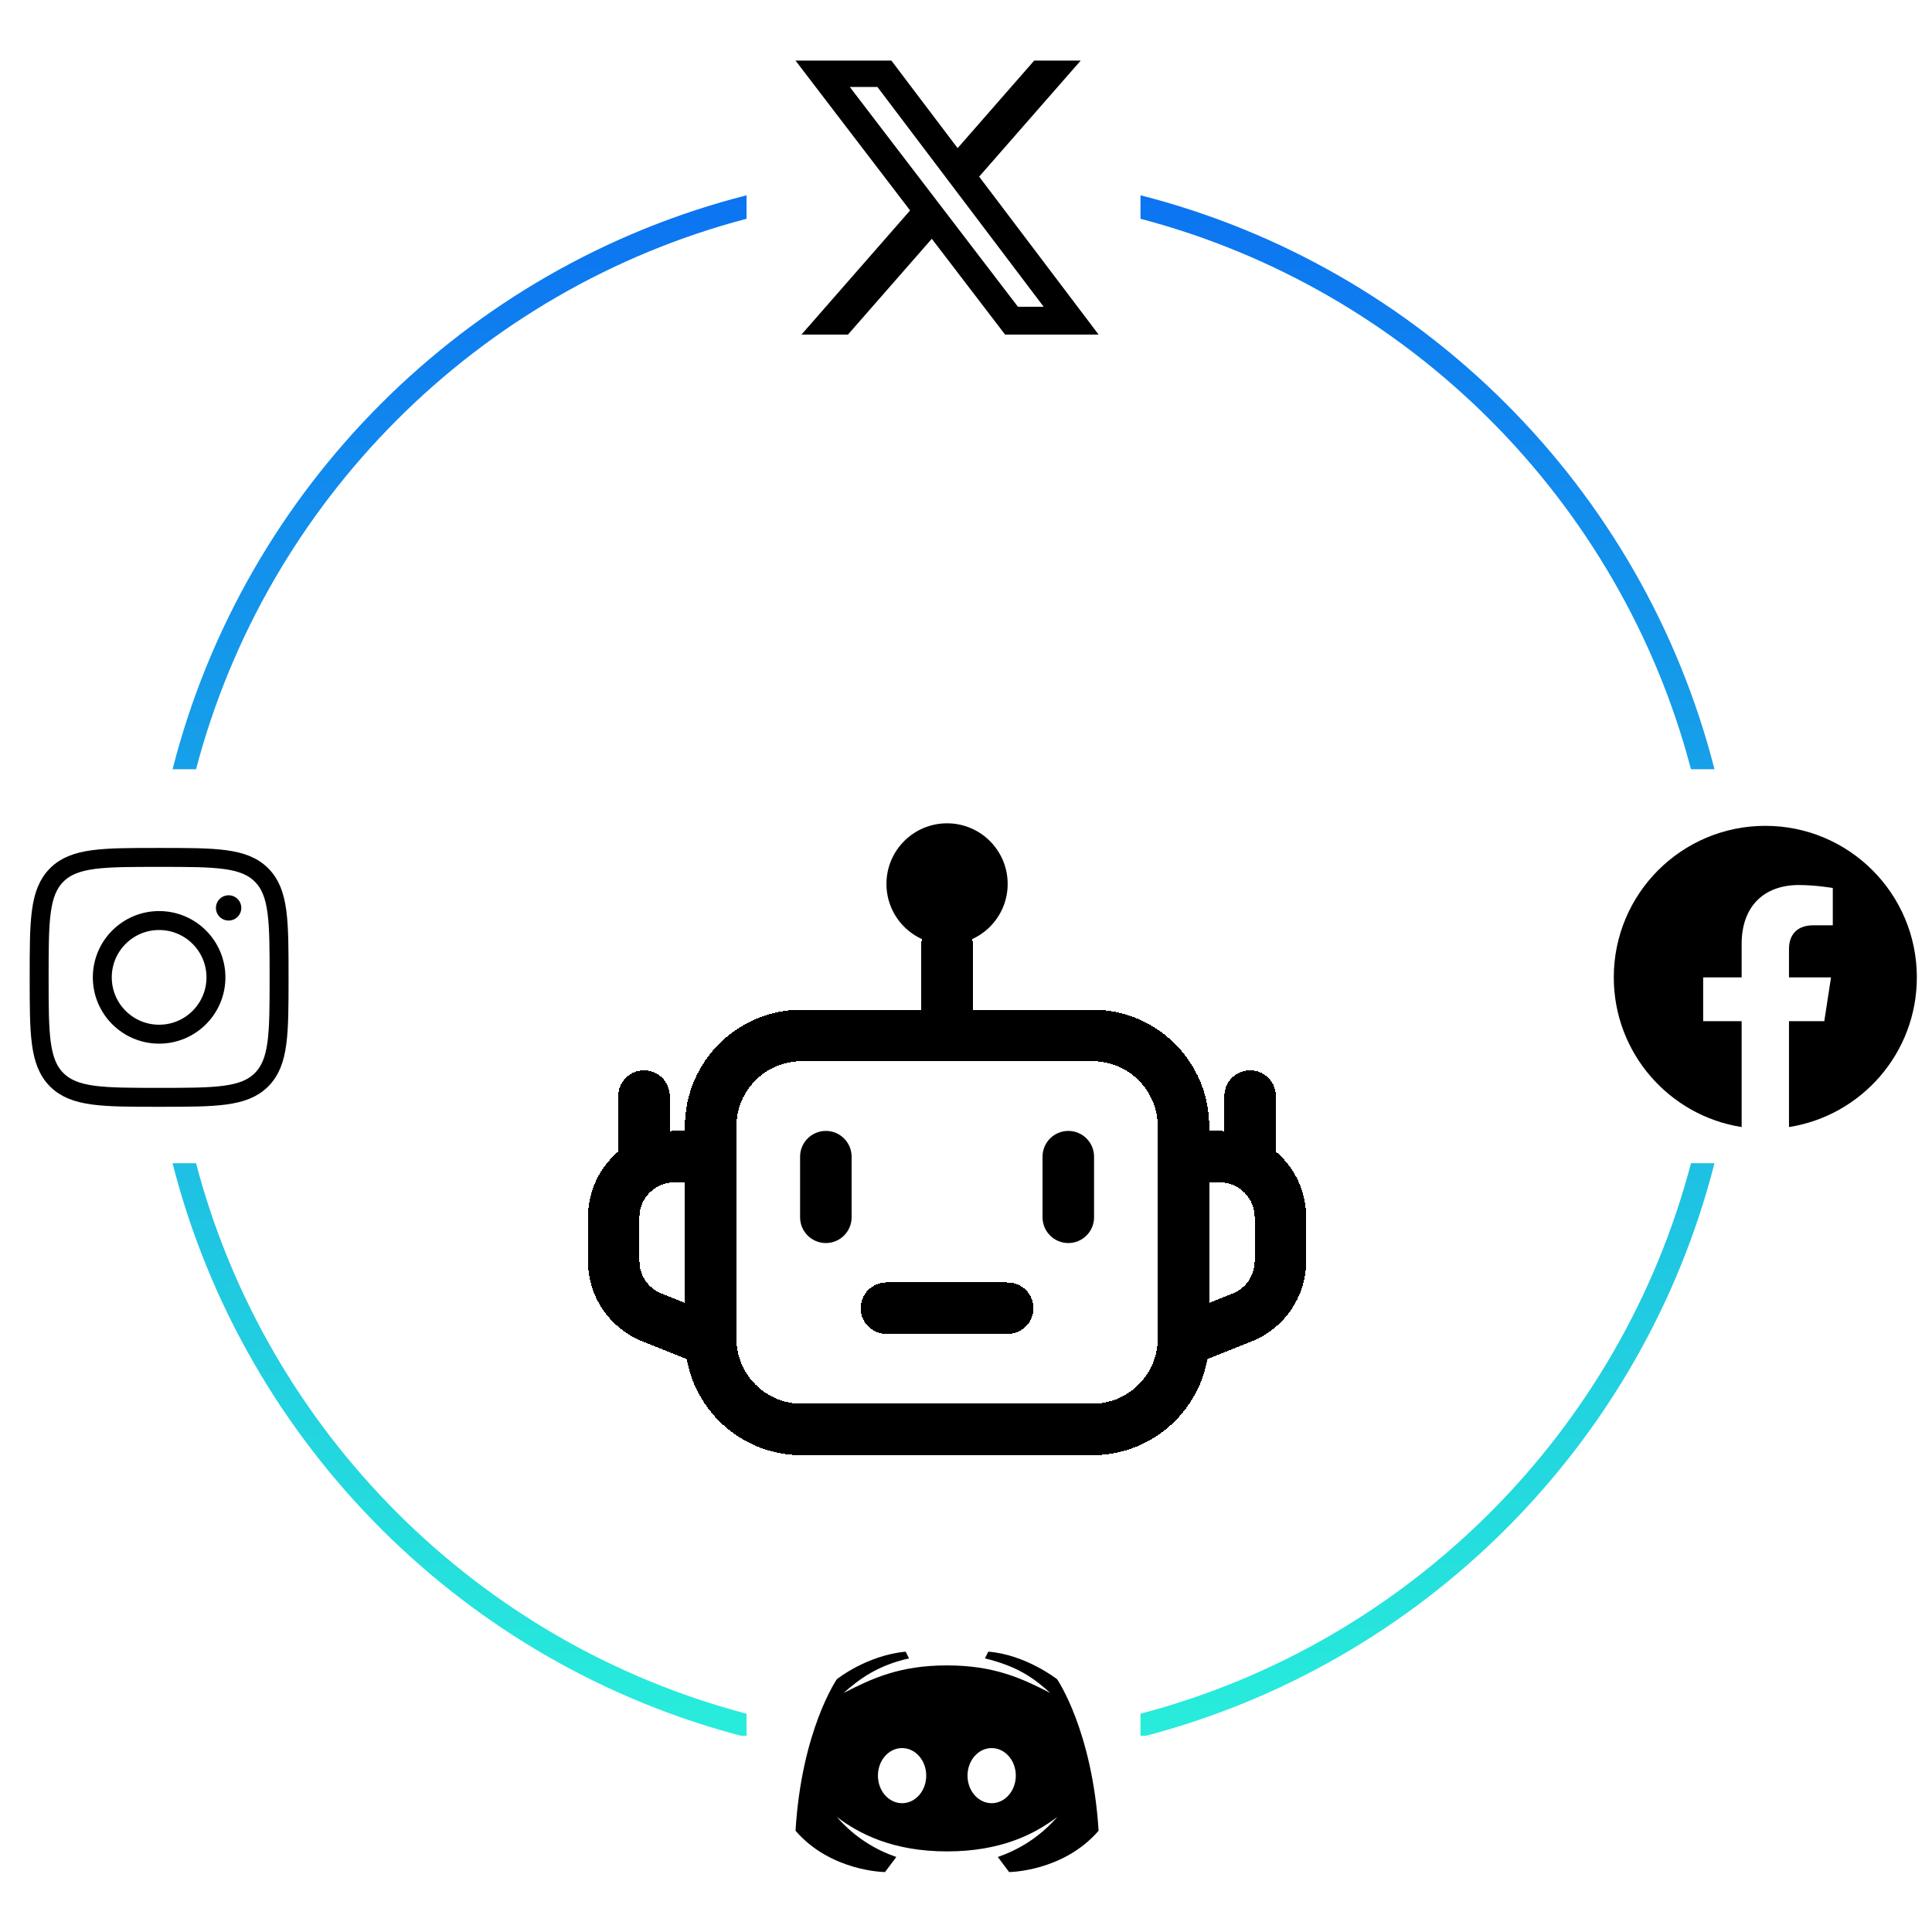 <svg width="255" height="255" viewBox="0 0 255 255" fill="none" xmlns="http://www.w3.org/2000/svg">
<g filter="url(#filter0_d_1355_15683)">
<path d="M93.801 150V122C93.801 115.373 99.173 110 105.801 110H144.201C150.828 110 156.201 115.373 156.201 122V150C156.201 156.628 150.828 162 144.201 162H105.801C99.173 162 93.801 156.628 93.801 150Z" stroke="black" stroke-width="6.8" shape-rendering="crispEdges"/>
</g>
<g filter="url(#filter1_d_1355_15683)">
<path d="M125 98V110" stroke="black" stroke-width="6.8" stroke-linecap="round" shape-rendering="crispEdges"/>
</g>
<g filter="url(#filter2_d_1355_15683)">
<path d="M157 126H161C165.418 126 169 129.582 169 134V139.784C169 143.055 167.008 145.997 163.971 147.212L157 150" stroke="black" stroke-width="6.8" shape-rendering="crispEdges"/>
</g>
<g filter="url(#filter3_d_1355_15683)">
<path d="M93 126H89C84.582 126 81 129.582 81 134V139.784C81 143.055 82.992 145.997 86.029 147.212L93 150" stroke="black" stroke-width="6.8" shape-rendering="crispEdges"/>
</g>
<g filter="url(#filter4_d_1355_15683)">
<path fill-rule="evenodd" clip-rule="evenodd" d="M141.002 122.6C142.88 122.6 144.402 124.122 144.402 126V134C144.402 135.877 142.88 137.4 141.002 137.4C139.124 137.4 137.602 135.877 137.602 134V126C137.602 124.122 139.124 122.6 141.002 122.6Z" fill="black"/>
</g>
<g filter="url(#filter5_d_1355_15683)">
<path fill-rule="evenodd" clip-rule="evenodd" d="M109.002 122.6C110.879 122.6 112.402 124.122 112.402 126V134C112.402 135.877 110.879 137.4 109.002 137.4C107.124 137.4 105.602 135.877 105.602 134V126C105.602 124.122 107.124 122.6 109.002 122.6Z" fill="black"/>
</g>
<g filter="url(#filter6_d_1355_15683)">
<path d="M125 98C129.418 98 133 94.418 133 90C133 85.582 129.418 82 125 82C120.582 82 117 85.582 117 90C117 94.418 120.582 98 125 98Z" fill="black"/>
</g>
<g filter="url(#filter7_d_1355_15683)">
<path d="M117 146H133" stroke="black" stroke-width="6.8" stroke-linecap="round" shape-rendering="crispEdges"/>
</g>
<g filter="url(#filter8_d_1355_15683)">
<path d="M165 126V118" stroke="black" stroke-width="6.8" stroke-linecap="round" shape-rendering="crispEdges"/>
</g>
<g filter="url(#filter9_d_1355_15683)">
<path d="M85 126V118" stroke="black" stroke-width="6.8" stroke-linecap="round" shape-rendering="crispEdges"/>
</g>
<path fill-rule="evenodd" clip-rule="evenodd" d="M253 129C253 117.954 244.046 109 233 109C221.954 109 213 117.954 213 129C213 138.982 220.314 147.257 229.875 148.757V134.781H224.797V129H229.875V124.594C229.875 119.581 232.861 116.812 237.429 116.812C239.618 116.812 241.906 117.203 241.906 117.203V122.125H239.384C236.9 122.125 236.125 123.667 236.125 125.248V129H241.672L240.785 134.781H236.125V148.757C245.686 147.257 253 138.982 253 129Z" fill="black"/>
<path d="M136.502 8H142.636L129.236 23.315L145 44.156H132.655L122.987 31.516L111.925 44.156H105.788L120.121 27.775L105 8H117.655L126.393 19.553L136.499 8H136.502ZM134.35 40.485H137.748L115.81 11.478H112.163L134.35 40.485Z" fill="black"/>
<path d="M5.168 129C5.168 121.536 5.168 117.804 7.487 115.485C9.805 113.167 13.537 113.167 21.001 113.167C28.465 113.167 32.197 113.167 34.516 115.485C36.835 117.804 36.835 121.536 36.835 129C36.835 136.464 36.835 140.196 34.516 142.515C32.197 144.833 28.465 144.833 21.001 144.833C13.537 144.833 9.805 144.833 7.487 142.515C5.168 140.196 5.168 136.464 5.168 129Z" stroke="black" stroke-width="2.5" stroke-linejoin="round"/>
<path d="M28.502 129C28.502 133.142 25.144 136.5 21.002 136.5C16.86 136.5 13.502 133.142 13.502 129C13.502 124.858 16.86 121.5 21.002 121.5C25.144 121.5 28.502 124.858 28.502 129Z" stroke="black" stroke-width="2.5"/>
<path d="M30.182 119.833L30.167 119.833" stroke="black" stroke-width="3.333" stroke-linecap="round" stroke-linejoin="round"/>
<path d="M139.525 221.637C139.525 221.637 135.363 218.375 130.438 218L130 218.887C134.45 219.975 136.488 221.537 138.625 223.45C134.95 221.575 131.313 219.812 124.988 219.812C118.663 219.812 115.025 221.575 111.35 223.45C113.488 221.537 115.913 219.8 119.975 218.887L119.538 218C114.375 218.487 110.45 221.637 110.45 221.637C110.45 221.637 105.8 228.388 105 241.638C109.688 247.05 116.813 247.087 116.813 247.087L118.3 245.1C115.775 244.225 112.913 242.65 110.45 239.812C113.388 242.037 117.838 244.362 125 244.362C132.163 244.362 136.6 242.05 139.55 239.812C137.088 242.65 134.225 244.225 131.7 245.1L133.188 247.087C133.188 247.087 140.313 247.05 145 241.638C144.175 228.388 139.525 221.637 139.525 221.637ZM119.063 238C117.3 238 115.875 236.375 115.875 234.362C115.875 232.35 117.3 230.725 119.063 230.725C120.825 230.725 122.25 232.35 122.25 234.362C122.25 236.375 120.825 238 119.063 238ZM130.887 238C129.125 238 127.7 236.375 127.7 234.362C127.7 232.35 129.125 230.725 130.887 230.725C132.65 230.725 134.075 232.35 134.075 234.362C134.075 236.375 132.638 238 130.887 238Z" fill="black"/>
<path fill-rule="evenodd" clip-rule="evenodd" d="M22.777 101.533C32.227 64.433 61.434 35.227 98.533 25.777V28.876C63.094 38.191 35.191 66.094 25.876 101.533H22.777ZM22.777 153.533C32.227 190.632 61.434 219.838 98.533 229.289V226.189C63.094 216.875 35.191 188.972 25.876 153.533H22.777ZM223.189 153.533C213.875 188.972 185.972 216.875 150.533 226.189V229.289C187.632 219.838 216.838 190.632 226.289 153.533H223.189ZM226.289 101.533C216.838 64.433 187.632 35.227 150.533 25.777V28.876C185.972 38.191 213.875 66.094 223.189 101.533H226.289Z" fill="url(#paint0_linear_1355_15683)"/>
<defs>
<filter id="filter0_d_1355_15683" x="45.956" y="88.822" width="158.09" height="147.689" filterUnits="userSpaceOnUse" color-interpolation-filters="sRGB">
<feFlood flood-opacity="0" result="BackgroundImageFix"/>
<feColorMatrix in="SourceAlpha" type="matrix" values="0 0 0 0 0 0 0 0 0 0 0 0 0 0 0 0 0 0 127 0" result="hardAlpha"/>
<feOffset dy="26.667"/>
<feGaussianBlur stdDeviation="22.222"/>
<feComposite in2="hardAlpha" operator="out"/>
<feColorMatrix type="matrix" values="0 0 0 0 0.455 0 0 0 0 0.667 0 0 0 0 0.612 0 0 0 0.25 0"/>
<feBlend mode="normal" in2="BackgroundImageFix" result="effect1_dropShadow_1355_15683"/>
<feBlend mode="normal" in="SourceGraphic" in2="effect1_dropShadow_1355_15683" result="shape"/>
</filter>
<filter id="filter1_d_1355_15683" x="77.155" y="76.822" width="95.69" height="107.689" filterUnits="userSpaceOnUse" color-interpolation-filters="sRGB">
<feFlood flood-opacity="0" result="BackgroundImageFix"/>
<feColorMatrix in="SourceAlpha" type="matrix" values="0 0 0 0 0 0 0 0 0 0 0 0 0 0 0 0 0 0 127 0" result="hardAlpha"/>
<feOffset dy="26.667"/>
<feGaussianBlur stdDeviation="22.222"/>
<feComposite in2="hardAlpha" operator="out"/>
<feColorMatrix type="matrix" values="0 0 0 0 0.455 0 0 0 0 0.667 0 0 0 0 0.612 0 0 0 0.25 0"/>
<feBlend mode="normal" in2="BackgroundImageFix" result="effect1_dropShadow_1355_15683"/>
<feBlend mode="normal" in="SourceGraphic" in2="effect1_dropShadow_1355_15683" result="shape"/>
</filter>
<filter id="filter2_d_1355_15683" x="111.292" y="104.822" width="105.553" height="119.446" filterUnits="userSpaceOnUse" color-interpolation-filters="sRGB">
<feFlood flood-opacity="0" result="BackgroundImageFix"/>
<feColorMatrix in="SourceAlpha" type="matrix" values="0 0 0 0 0 0 0 0 0 0 0 0 0 0 0 0 0 0 127 0" result="hardAlpha"/>
<feOffset dy="26.667"/>
<feGaussianBlur stdDeviation="22.222"/>
<feComposite in2="hardAlpha" operator="out"/>
<feColorMatrix type="matrix" values="0 0 0 0 0.455 0 0 0 0 0.667 0 0 0 0 0.612 0 0 0 0.25 0"/>
<feBlend mode="normal" in2="BackgroundImageFix" result="effect1_dropShadow_1355_15683"/>
<feBlend mode="normal" in="SourceGraphic" in2="effect1_dropShadow_1355_15683" result="shape"/>
</filter>
<filter id="filter3_d_1355_15683" x="33.155" y="104.822" width="105.553" height="119.446" filterUnits="userSpaceOnUse" color-interpolation-filters="sRGB">
<feFlood flood-opacity="0" result="BackgroundImageFix"/>
<feColorMatrix in="SourceAlpha" type="matrix" values="0 0 0 0 0 0 0 0 0 0 0 0 0 0 0 0 0 0 127 0" result="hardAlpha"/>
<feOffset dy="26.667"/>
<feGaussianBlur stdDeviation="22.222"/>
<feComposite in2="hardAlpha" operator="out"/>
<feColorMatrix type="matrix" values="0 0 0 0 0.455 0 0 0 0 0.667 0 0 0 0 0.612 0 0 0 0.25 0"/>
<feBlend mode="normal" in2="BackgroundImageFix" result="effect1_dropShadow_1355_15683"/>
<feBlend mode="normal" in="SourceGraphic" in2="effect1_dropShadow_1355_15683" result="shape"/>
</filter>
<filter id="filter4_d_1355_15683" x="93.157" y="104.822" width="95.69" height="103.689" filterUnits="userSpaceOnUse" color-interpolation-filters="sRGB">
<feFlood flood-opacity="0" result="BackgroundImageFix"/>
<feColorMatrix in="SourceAlpha" type="matrix" values="0 0 0 0 0 0 0 0 0 0 0 0 0 0 0 0 0 0 127 0" result="hardAlpha"/>
<feOffset dy="26.667"/>
<feGaussianBlur stdDeviation="22.222"/>
<feComposite in2="hardAlpha" operator="out"/>
<feColorMatrix type="matrix" values="0 0 0 0 0.455 0 0 0 0 0.667 0 0 0 0 0.612 0 0 0 0.25 0"/>
<feBlend mode="normal" in2="BackgroundImageFix" result="effect1_dropShadow_1355_15683"/>
<feBlend mode="normal" in="SourceGraphic" in2="effect1_dropShadow_1355_15683" result="shape"/>
</filter>
<filter id="filter5_d_1355_15683" x="61.157" y="104.822" width="95.69" height="103.689" filterUnits="userSpaceOnUse" color-interpolation-filters="sRGB">
<feFlood flood-opacity="0" result="BackgroundImageFix"/>
<feColorMatrix in="SourceAlpha" type="matrix" values="0 0 0 0 0 0 0 0 0 0 0 0 0 0 0 0 0 0 127 0" result="hardAlpha"/>
<feOffset dy="26.667"/>
<feGaussianBlur stdDeviation="22.222"/>
<feComposite in2="hardAlpha" operator="out"/>
<feColorMatrix type="matrix" values="0 0 0 0 0.455 0 0 0 0 0.667 0 0 0 0 0.612 0 0 0 0.25 0"/>
<feBlend mode="normal" in2="BackgroundImageFix" result="effect1_dropShadow_1355_15683"/>
<feBlend mode="normal" in="SourceGraphic" in2="effect1_dropShadow_1355_15683" result="shape"/>
</filter>
<filter id="filter6_d_1355_15683" x="72.556" y="64.222" width="104.889" height="104.889" filterUnits="userSpaceOnUse" color-interpolation-filters="sRGB">
<feFlood flood-opacity="0" result="BackgroundImageFix"/>
<feColorMatrix in="SourceAlpha" type="matrix" values="0 0 0 0 0 0 0 0 0 0 0 0 0 0 0 0 0 0 127 0" result="hardAlpha"/>
<feOffset dy="26.667"/>
<feGaussianBlur stdDeviation="22.222"/>
<feComposite in2="hardAlpha" operator="out"/>
<feColorMatrix type="matrix" values="0 0 0 0 0.455 0 0 0 0 0.667 0 0 0 0 0.612 0 0 0 0.25 0"/>
<feBlend mode="normal" in2="BackgroundImageFix" result="effect1_dropShadow_1355_15683"/>
<feBlend mode="normal" in="SourceGraphic" in2="effect1_dropShadow_1355_15683" result="shape"/>
</filter>
<filter id="filter7_d_1355_15683" x="69.155" y="124.822" width="111.69" height="95.689" filterUnits="userSpaceOnUse" color-interpolation-filters="sRGB">
<feFlood flood-opacity="0" result="BackgroundImageFix"/>
<feColorMatrix in="SourceAlpha" type="matrix" values="0 0 0 0 0 0 0 0 0 0 0 0 0 0 0 0 0 0 127 0" result="hardAlpha"/>
<feOffset dy="26.667"/>
<feGaussianBlur stdDeviation="22.222"/>
<feComposite in2="hardAlpha" operator="out"/>
<feColorMatrix type="matrix" values="0 0 0 0 0.455 0 0 0 0 0.667 0 0 0 0 0.612 0 0 0 0.25 0"/>
<feBlend mode="normal" in2="BackgroundImageFix" result="effect1_dropShadow_1355_15683"/>
<feBlend mode="normal" in="SourceGraphic" in2="effect1_dropShadow_1355_15683" result="shape"/>
</filter>
<filter id="filter8_d_1355_15683" x="117.155" y="96.822" width="95.69" height="103.689" filterUnits="userSpaceOnUse" color-interpolation-filters="sRGB">
<feFlood flood-opacity="0" result="BackgroundImageFix"/>
<feColorMatrix in="SourceAlpha" type="matrix" values="0 0 0 0 0 0 0 0 0 0 0 0 0 0 0 0 0 0 127 0" result="hardAlpha"/>
<feOffset dy="26.667"/>
<feGaussianBlur stdDeviation="22.222"/>
<feComposite in2="hardAlpha" operator="out"/>
<feColorMatrix type="matrix" values="0 0 0 0 0.455 0 0 0 0 0.667 0 0 0 0 0.612 0 0 0 0.25 0"/>
<feBlend mode="normal" in2="BackgroundImageFix" result="effect1_dropShadow_1355_15683"/>
<feBlend mode="normal" in="SourceGraphic" in2="effect1_dropShadow_1355_15683" result="shape"/>
</filter>
<filter id="filter9_d_1355_15683" x="37.155" y="96.822" width="95.69" height="103.689" filterUnits="userSpaceOnUse" color-interpolation-filters="sRGB">
<feFlood flood-opacity="0" result="BackgroundImageFix"/>
<feColorMatrix in="SourceAlpha" type="matrix" values="0 0 0 0 0 0 0 0 0 0 0 0 0 0 0 0 0 0 127 0" result="hardAlpha"/>
<feOffset dy="26.667"/>
<feGaussianBlur stdDeviation="22.222"/>
<feComposite in2="hardAlpha" operator="out"/>
<feColorMatrix type="matrix" values="0 0 0 0 0.455 0 0 0 0 0.667 0 0 0 0 0.612 0 0 0 0.25 0"/>
<feBlend mode="normal" in2="BackgroundImageFix" result="effect1_dropShadow_1355_15683"/>
<feBlend mode="normal" in="SourceGraphic" in2="effect1_dropShadow_1355_15683" result="shape"/>
</filter>
<linearGradient id="paint0_linear_1355_15683" x1="124.533" y1="26" x2="124.533" y2="229.066" gradientUnits="userSpaceOnUse">
<stop stop-color="#0C74F1"/>
<stop offset="1" stop-color="#28EDDB"/>
<stop offset="1" stop-opacity="0"/>
</linearGradient>
</defs>
</svg>
